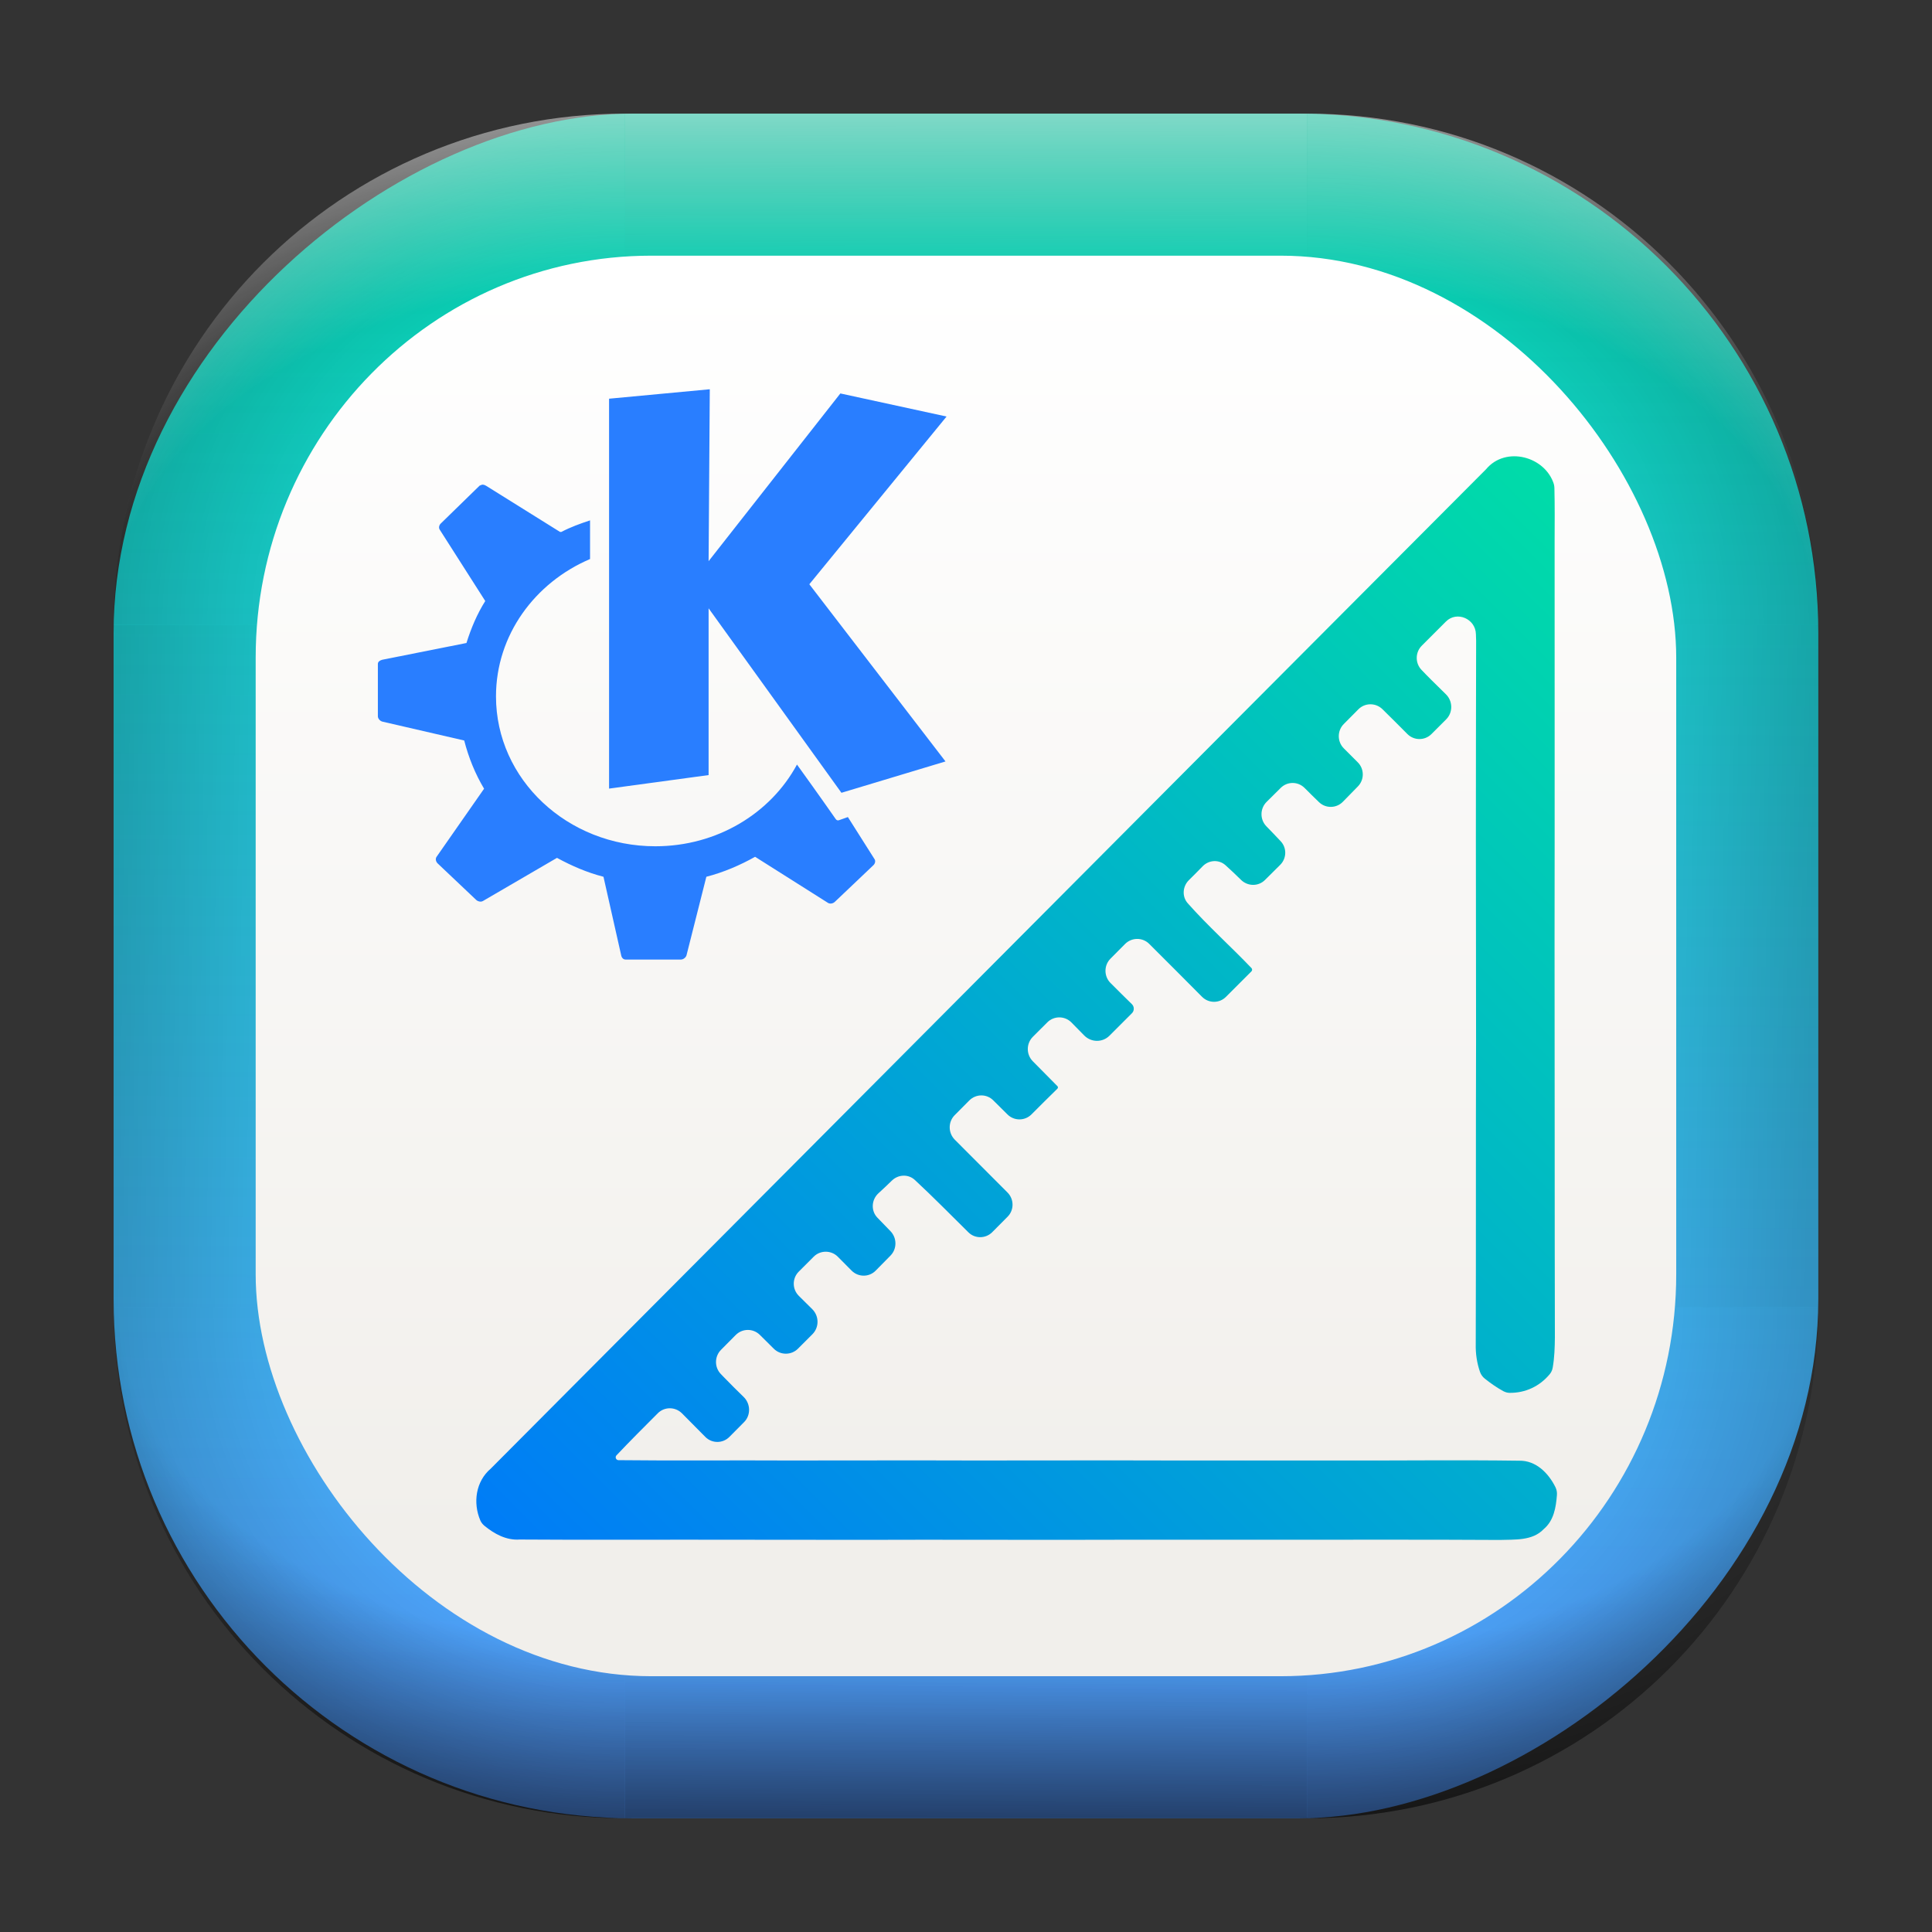 <?xml version="1.0" encoding="UTF-8" standalone="no"?>
<svg
   width="68"
   height="68"
   viewBox="0 0 17.992 17.992"
   version="1.1"
   id="svg1114"
   inkscape:version="1.3.2 (091e20ef0f, 2023-11-25)"
   sodipodi:docname="kruler.svg"
   xmlns:inkscape="http://www.inkscape.org/namespaces/inkscape"
   xmlns:sodipodi="http://sodipodi.sourceforge.net/DTD/sodipodi-0.dtd"
   xmlns:xlink="http://www.w3.org/1999/xlink"
   xmlns="http://www.w3.org/2000/svg"
   xmlns:svg="http://www.w3.org/2000/svg"
   xmlns:rdf="http://www.w3.org/1999/02/22-rdf-syntax-ns#"
   xmlns:cc="http://creativecommons.org/ns#"
   xmlns:dc="http://purl.org/dc/elements/1.1/">
  <rect x="0" y="0" width="17.992" height="17.992" fill="#333333" stroke="none"/>
  <style
     type="text/css"
     id="current-color-scheme">.ColorScheme-Highlight { color:#5599ff; }
</style>
  <defs
     id="defs1108">
    <linearGradient
       id="linearGradient12"
       inkscape:collect="always">
      <stop
         style="stop-color:#ffffff;stop-opacity:0;"
         offset="0"
         id="stop10" />
      <stop
         id="stop11"
         offset="0.659"
         style="stop-color:#ffffff;stop-opacity:0" />
      <stop
         style="stop-color:#ffffff;stop-opacity:1;"
         offset="1"
         id="stop12" />
    </linearGradient>
    <linearGradient
       id="linearGradient9"
       inkscape:collect="always">
      <stop
         style="stop-color:#000000;stop-opacity:0;"
         offset="0"
         id="stop1" />
      <stop
         id="stop8"
         offset="0.661"
         style="stop-color:#000000;stop-opacity:0" />
      <stop
         style="stop-color:#000000;stop-opacity:1;"
         offset="1"
         id="stop9" />
    </linearGradient>
    <linearGradient
       id="linearGradient7"
       inkscape:collect="always">
      <stop
         style="stop-color:#000000;stop-opacity:0;"
         offset="0"
         id="stop5" />
      <stop
         id="stop6"
         offset="0.659"
         style="stop-color:#000000;stop-opacity:0" />
      <stop
         style="stop-color:#000000;stop-opacity:1;"
         offset="1"
         id="stop7" />
    </linearGradient>
    <linearGradient
       id="linearGradient4"
       inkscape:collect="always">
      <stop
         style="stop-color:#000000;stop-opacity:0;"
         offset="0"
         id="stop2" />
      <stop
         id="stop3"
         offset="0.671"
         style="stop-color:#000000;stop-opacity:0" />
      <stop
         style="stop-color:#000000;stop-opacity:1;"
         offset="1"
         id="stop4" />
    </linearGradient>
    <linearGradient
       inkscape:collect="always"
       id="linearGradient899">
      <stop
         style="stop-color:#00d4aa;stop-opacity:1;"
         offset="0"
         id="stop895" />
      <stop
         style="stop-color:#5599ff;stop-opacity:1;"
         offset="1"
         id="stop897" />
    </linearGradient>
    <linearGradient
       id="linearGradient1167"
       x1="40.752"
       x2="40.752"
       y1="28.508"
       y2="17.206"
       gradientUnits="userSpaceOnUse">
      <stop
         style="stop-color:#84fb6e;stop-opacity:1"
         stop-color="#0ab816"
         offset="0"
         id="stop1163" />
      <stop
         style="stop-color:#0dd41a;stop-opacity:1"
         stop-color="#0cf36c"
         offset="1"
         id="stop1165" />
    </linearGradient>
    <linearGradient
       id="cornerBevel"
       inkscape:collect="always">
      <stop
         style="stop-color:#000000;stop-opacity:0;"
         offset="0"
         id="stop2663" />
      <stop
         id="stop2671"
         offset="0.667"
         style="stop-color:#000000;stop-opacity:0" />
      <stop
         style="stop-color:#000000;stop-opacity:1;"
         offset="1"
         id="stop2661" />
    </linearGradient>
    <linearGradient
       id="bevel"
       inkscape:collect="always">
      <stop
         id="stop2685"
         offset="0"
         style="stop-color:#000000;stop-opacity:1;" />
      <stop
         id="stop2687"
         offset="1"
         style="stop-color:#000000;stop-opacity:0;" />
    </linearGradient>
    <linearGradient
       id="highlightCorner"
       inkscape:collect="always">
      <stop
         style="stop-color:#ffffff;stop-opacity:0;"
         offset="0"
         id="stop2613" />
      <stop
         id="stop2621"
         offset="0.667"
         style="stop-color:#ffffff;stop-opacity:0" />
      <stop
         style="stop-color:#ffffff;stop-opacity:1;"
         offset="1"
         id="stop2611" />
    </linearGradient>
    <linearGradient
       inkscape:collect="always"
       id="highlight">
      <stop
         style="stop-color:#ffffff;stop-opacity:1;"
         offset="0"
         id="stop2921" />
      <stop
         style="stop-color:#ffffff;stop-opacity:0;"
         offset="1"
         id="stop2923" />
    </linearGradient>
    <radialGradient
       inkscape:collect="always"
       xlink:href="#highlightCorner"
       id="radialGradient15"
       gradientUnits="userSpaceOnUse"
       gradientTransform="matrix(0.043,-12.079,17.934,0.064,14.524,-50.374)"
       cx="-4.58"
       cy="-0.502"
       fx="-4.58"
       fy="-0.502"
       r="0.397" />
    <linearGradient
       inkscape:collect="always"
       xlink:href="#highlight"
       id="linearGradient15"
       gradientUnits="userSpaceOnUse"
       x1="-3.845"
       y1="-1.153"
       x2="-3.845"
       y2="-0.895"
       gradientTransform="matrix(6.092,0,0,6.092,32.229,7.154)" />
    <radialGradient
       inkscape:collect="always"
       xlink:href="#linearGradient12"
       id="radialGradient17"
       gradientUnits="userSpaceOnUse"
       gradientTransform="matrix(-0.022,-12.045,-17.968,0.034,1.664,-50.223)"
       cx="-4.575"
       cy="-0.553"
       fx="-4.575"
       fy="-0.553"
       r="0.397" />
    <radialGradient
       inkscape:collect="always"
       xlink:href="#linearGradient7"
       id="radialGradient18"
       gradientUnits="userSpaceOnUse"
       gradientTransform="matrix(0.065,12.1,17.934,-0.096,14.61,64.748)"
       cx="-4.428"
       cy="-0.501"
       fx="-4.428"
       fy="-0.501"
       r="0.397" />
    <linearGradient
       inkscape:collect="always"
       xlink:href="#bevel"
       id="linearGradient18"
       gradientUnits="userSpaceOnUse"
       x1="-3.842"
       y1="-1.451"
       x2="-3.841"
       y2="-1.197"
       gradientTransform="matrix(6.092,0,0,6.092,32.229,-7.154)" />
    <radialGradient
       inkscape:collect="always"
       xlink:href="#linearGradient4"
       id="radialGradient20"
       gradientUnits="userSpaceOnUse"
       gradientTransform="matrix(-0.01,11.991,-17.967,-0.015,1.735,64.306)"
       cx="-4.424"
       cy="-0.55"
       fx="-4.424"
       fy="-0.55"
       r="0.397" />
    <radialGradient
       inkscape:collect="always"
       xlink:href="#cornerBevel"
       id="radialGradient25"
       gradientUnits="userSpaceOnUse"
       gradientTransform="matrix(12.185,0,0,12.185,59.631,10.378)"
       cx="-4.457"
       cy="-0.449"
       fx="-4.457"
       fy="-0.449"
       r="0.397" />
    <linearGradient
       inkscape:collect="always"
       xlink:href="#bevel"
       id="linearGradient25"
       gradientUnits="userSpaceOnUse"
       x1="-3.849"
       y1="-1.146"
       x2="-3.846"
       y2="-0.891"
       gradientTransform="matrix(6.092,0,0,6.092,32.229,7.154)" />
    <radialGradient
       inkscape:collect="always"
       xlink:href="#cornerBevel"
       id="radialGradient29"
       gradientUnits="userSpaceOnUse"
       gradientTransform="matrix(0,-12.185,12.185,0,11.274,-44.428)"
       cx="-4.571"
       cy="-0.487"
       fx="-4.571"
       fy="-0.487"
       r="0.397" />
    <radialGradient
       inkscape:collect="always"
       xlink:href="#cornerBevel"
       id="radialGradient30"
       gradientUnits="userSpaceOnUse"
       gradientTransform="matrix(-12.185,-0.049,0.048,-11.942,-43.502,3.852)"
       cx="-4.534"
       cy="-0.603"
       fx="-4.534"
       fy="-0.603"
       r="0.397" />
    <radialGradient
       inkscape:collect="always"
       xlink:href="#linearGradient9"
       id="radialGradient31"
       gradientUnits="userSpaceOnUse"
       gradientTransform="matrix(0,-12.152,11.979,0,18.476,-48.771)"
       cx="-4.418"
       cy="-0.565"
       fx="-4.418"
       fy="-0.565"
       r="0.397" />
    <linearGradient
       inkscape:collect="always"
       xlink:href="#bevel"
       id="linearGradient34"
       gradientUnits="userSpaceOnUse"
       x1="-3.997"
       y1="-1.222"
       x2="-4"
       y2="-0.967"
       gradientTransform="matrix(6.092,0,0,6.092,17.025,8.05)" />
    <linearGradient
       inkscape:collect="always"
       xlink:href="#bevel"
       id="linearGradient35"
       gradientUnits="userSpaceOnUse"
       x1="-4.092"
       y1="-1.449"
       x2="-4.095"
       y2="-1.197"
       gradientTransform="matrix(6.092,0,0,6.092,16.129,-7.154)" />
    <linearGradient
       inkscape:collect="always"
       xlink:href="#bevel"
       id="linearGradient36"
       gradientUnits="userSpaceOnUse"
       x1="-3.873"
       y1="-1.372"
       x2="-3.877"
       y2="-1.116"
       gradientTransform="matrix(6.092,0,0,6.092,31.333,-8.05)" />
    <linearGradient
       id="paint2_linear_77:3-7"
       x1="79.398"
       y1="-197.844"
       x2="82.901"
       y2="-199.978"
       gradientUnits="userSpaceOnUse"
       gradientTransform="matrix(1.925,0,0,1.731,-40.887,399.617)">
      <stop
         stop-color="#EBFAFF"
         stop-opacity="0.1"
         id="stop29-5-7"
         offset="0"
         style="stop-color:#c3c3c3;stop-opacity:1;" />
      <stop
         offset="1"
         stop-color="#70A9FF"
         stop-opacity="0.5"
         id="stop30-0-1"
         style="stop-color:#05c7ff;stop-opacity:0.8;" />
    </linearGradient>
    <linearGradient
       inkscape:collect="always"
       xlink:href="#linearGradient899"
       id="linearGradient926"
       x1="0.989"
       y1="-9.341"
       x2="16.919"
       y2="-9.225"
       gradientUnits="userSpaceOnUse"
       gradientTransform="translate(-0.926,0.476)" />
    <linearGradient
       id="a"
       x1="7.937"
       x2="7.937"
       y1="15.081"
       y2="1.852"
       gradientTransform="matrix(0.893,0,0,0.893,0.908,0.915)"
       gradientUnits="userSpaceOnUse">
      <stop
         offset="0"
         stop-color="#f1efeb"
         id="stop1-3" />
      <stop
         offset="1"
         stop-color="#fff"
         id="stop2-3" />
    </linearGradient>
    <linearGradient
       id="_lgradient_0"
       x1="-1.754"
       y1="1.543"
       x2="1.114"
       y2="-0.608"
       gradientTransform="matrix(1.014,0,0,4.058,5.484,5.379)"
       gradientUnits="userSpaceOnUse">
      <stop
         offset="0"
         stop-opacity="1"
         style="stop-color:#8e79ff;stop-opacity:1;"
         id="stop1-3-3" />
      <stop
         offset="51.739%"
         stop-opacity="1"
         style="stop-color:rgb(32,189,255)"
         id="stop2-9" />
      <stop
         offset="0.967"
         stop-opacity="1"
         style="stop-color:rgb(165,254,203)"
         id="stop3-6" />
    </linearGradient>
    <linearGradient
       id="_lgradient_1"
       x1="0.194"
       y1="0.5"
       x2="2.185"
       y2="0.5"
       gradientTransform="matrix(3.455,0,0,4.058,5.681,5.379)"
       gradientUnits="userSpaceOnUse">
      <stop
         offset="0%"
         stop-opacity="1"
         style="stop-color:rgb(67,233,123)"
         id="stop4-5" />
      <stop
         offset="0.519"
         stop-opacity="1"
         style="stop-color:#06ceab;stop-opacity:1"
         id="stop5-7" />
    </linearGradient>
    <linearGradient
       id="paint0_linear"
       x1="9.272"
       y1="53.834"
       x2="53.869"
       y2="9.066"
       gradientUnits="userSpaceOnUse"
       gradientTransform="matrix(0.265,0,0,0.265,9.7352942e-8,1.7850882e-5)">
      <stop
         stop-color="#0072FF"
         id="stop4-36" />
      <stop
         offset="1"
         stop-color="#00E5A1"
         id="stop6-7" />
    </linearGradient>
  </defs>
  <sodipodi:namedview
     id="base"
     pagecolor="#e2e2e2"
     bordercolor="#666666"
     borderopacity="1.0"
     inkscape:pageopacity="0"
     inkscape:pageshadow="2"
     inkscape:zoom="9.7248729"
     inkscape:cx="33.933605"
     inkscape:cy="38.663744"
     inkscape:document-units="px"
     inkscape:current-layer="layer1"
     inkscape:document-rotation="0"
     showgrid="true"
     units="px"
     inkscape:window-width="1920"
     inkscape:window-height="990"
     inkscape:window-x="0"
     inkscape:window-y="0"
     inkscape:window-maximized="1"
     inkscape:object-paths="true"
     inkscape:snap-grids="true"
     inkscape:snap-intersection-paths="true"
     inkscape:snap-smooth-nodes="true"
     inkscape:snap-midpoints="true"
     inkscape:showpageshadow="2"
     inkscape:pagecheckerboard="0"
     inkscape:deskcolor="#d1d1d1">
    <inkscape:grid
       id="grid2"
       units="px"
       originx="0"
       originy="0"
       spacingx="0.265"
       spacingy="0.265"
       empcolor="#0099e5"
       empopacity="0.302"
       color="#0099e5"
       opacity="0.149"
       empspacing="5"
       dotted="false"
       gridanglex="30"
       gridanglez="30"
       visible="true" />
  </sodipodi:namedview>
  <g
     inkscape:label="Layer 1"
     inkscape:groupmode="layer"
     id="layer1">
    <g
       id="g918"
       transform="translate(0.476,0.926)">
      <rect
         ry="4.836"
         rx="4.836"
         style="fill:url(#linearGradient926);fill-opacity:1;stroke-width:6.092"
         x="0.132"
         y="-16.457"
         width="15.875"
         height="15.875"
         id="use1056"
         transform="rotate(90)"
         class="ColorScheme-Highlight" />
      <path
         d="m 5.345,0.132 c -2.638,0 -4.762,2.124 -4.762,4.762 H 5.345 Z"
         style="opacity:0.15;fill:url(#radialGradient25);fill-opacity:1;stroke-width:6.092"
         id="path20" />
      <rect
         y="0.132"
         x="5.345"
         height="1.587"
         width="6.35"
         id="rect20"
         style="opacity:0.15;fill:url(#linearGradient25);fill-opacity:1;stroke-width:4.836;stroke-linecap:round;stroke-linejoin:round;paint-order:stroke fill markers" />
      <path
         d="m 0.582,11.245 c 0,2.638 2.124,4.762 4.762,4.762 v -4.762 z"
         style="opacity:0.15;fill:url(#radialGradient29);fill-opacity:1;stroke-width:6.092"
         id="use20" />
      <rect
         y="0.582"
         x="-11.245"
         height="1.587"
         width="6.35"
         id="use21"
         style="opacity:0.15;fill:url(#linearGradient34);fill-opacity:1;stroke-width:4.836;stroke-linecap:round;stroke-linejoin:round;paint-order:stroke fill markers"
         transform="rotate(-90)" />
      <path
         d="m 11.695,16.007 c 2.638,0 4.763,-2.124 4.763,-4.762 h -4.763 z"
         style="opacity:0.15;fill:url(#radialGradient30);fill-opacity:1;stroke-width:6.092"
         id="use22" />
      <rect
         y="-16.007"
         x="-11.695"
         height="1.587"
         width="6.35"
         id="use23"
         style="opacity:0.15;fill:url(#linearGradient35);fill-opacity:1;stroke-width:4.836;stroke-linecap:round;stroke-linejoin:round;paint-order:stroke fill markers"
         transform="scale(-1)" />
      <path
         d="m 16.457,4.895 c 0,-2.638 -2.124,-4.762 -4.763,-4.762 V 4.895 Z"
         style="opacity:0.15;fill:url(#radialGradient31);fill-opacity:1;stroke-width:6.092"
         id="use24" />
      <rect
         y="-16.457"
         x="4.895"
         height="1.587"
         width="6.35"
         id="use25"
         style="opacity:0.15;fill:url(#linearGradient36);fill-opacity:1;stroke-width:4.836;stroke-linecap:round;stroke-linejoin:round;paint-order:stroke fill markers"
         transform="rotate(90)" />
      <path
         d="m 5.345,0.132 c -2.638,0 -4.763,2.124 -4.763,4.762 H 5.345 Z"
         style="opacity:0.5;fill:url(#radialGradient15);fill-opacity:1;stroke-width:6.092"
         id="path14" />
      <rect
         y="0.132"
         x="5.345"
         height="1.587"
         width="6.35"
         id="rect14"
         style="opacity:0.5;fill:url(#linearGradient15);fill-opacity:1;stroke-width:4.836;stroke-linecap:round;stroke-linejoin:round;paint-order:stroke fill markers" />
      <path
         d="m 11.695,0.132 c 2.638,0 4.763,2.124 4.763,4.762 h -4.763 z"
         style="opacity:0.5;fill:url(#radialGradient17);fill-opacity:1;stroke-width:6.092"
         id="use14" />
      <path
         id="path17"
         style="opacity:0.5;fill:url(#radialGradient18);fill-opacity:1;stroke-width:6.092"
         d="m 5.345,16.007 c -2.638,0 -4.763,-2.124 -4.763,-4.763 h 4.763 z" />
      <rect
         style="opacity:0.5;fill:url(#linearGradient18);fill-opacity:1;stroke-width:4.836;stroke-linecap:round;stroke-linejoin:round;paint-order:stroke fill markers"
         id="rect17"
         width="6.35"
         height="1.587"
         x="5.345"
         y="-16.007"
         transform="scale(1,-1)" />
      <path
         id="use17"
         style="opacity:0.5;fill:url(#radialGradient20);fill-opacity:1;stroke-width:6.092"
         d="m 11.695,16.007 c 2.638,0 4.763,-2.124 4.763,-4.763 h -4.763 z" />
    </g>
    <rect
       width="13.229"
       height="13.229"
       x="2.381"
       y="2.381"
       fill="url(#a)"
       rx="3.685"
       ry="3.743"
       id="rect2"
       style="fill:url(#a);stroke-width:0.265" />
    <path
       d="M 14.472,4.513 C 14.393,4.25 14.022,4.15 13.839,4.37 10.747,7.471 7.66,10.575 4.57,13.677 c -0.14,0.119 -0.167,0.318 -0.097,0.482 0.008,0.019 0.021,0.035 0.037,0.049 0.094,0.077 0.205,0.138 0.33,0.129 0.675,0.005 1.349,0 2.024,0.002 0.578,0 1.157,0.002 1.734,0 h 0.002 c 0.62,0 1.239,0.002 1.859,0 0.484,0 0.968,1.8e-5 1.452,0 0.685,0 1.37,-0.002 2.055,0.002 0.139,-0.005 0.305,0.01 0.41,-0.101 0.094,-0.079 0.114,-0.201 0.123,-0.317 0.002,-0.025 -0.002,-0.049 -0.013,-0.072 -0.065,-0.132 -0.182,-0.251 -0.338,-0.248 -0.573,-0.008 -1.147,1.7e-5 -1.72,-0.002 -0.496,0 -0.992,0 -1.487,0 -0.621,-0.002 -1.242,0 -1.864,0 -0.579,-0.002 -1.158,0 -1.736,0 -0.527,-0.003 -1.054,0.003 -1.581,-0.003 -0.023,0 -0.035,-0.028 -0.019,-0.045 0.126,-0.133 0.255,-0.262 0.384,-0.391 0.062,-0.063 0.163,-0.063 0.226,-6.5e-5 0.072,0.073 0.145,0.146 0.217,0.219 0.062,0.063 0.163,0.063 0.225,0 0.046,-0.046 0.091,-0.092 0.137,-0.138 0.064,-0.065 0.06,-0.171 -0.005,-0.234 -0.063,-0.061 -0.125,-0.123 -0.186,-0.186 l -0.026,-0.027 c -0.061,-0.063 -0.06,-0.164 0.002,-0.226 l 0.137,-0.138 c 0.062,-0.062 0.161,-0.062 0.223,-0.002 0.044,0.043 0.087,0.086 0.131,0.13 0.062,0.062 0.163,0.062 0.225,0 0.045,-0.045 0.089,-0.089 0.134,-0.134 0.065,-0.064 0.064,-0.17 -5.886e-4,-0.234 -0.035,-0.035 -0.07,-0.069 -0.105,-0.104 l -0.021,-0.021 c -0.062,-0.062 -0.062,-0.163 4.15e-4,-0.225 0.046,-0.046 0.092,-0.092 0.139,-0.139 0.062,-0.062 0.163,-0.061 0.224,0 0.043,0.043 0.086,0.087 0.129,0.13 0.062,0.062 0.162,0.063 0.224,0 0.046,-0.046 0.092,-0.093 0.138,-0.14 0.062,-0.063 0.061,-0.165 -6.682e-4,-0.228 -0.041,-0.042 -0.082,-0.084 -0.122,-0.126 -0.061,-0.064 -0.055,-0.166 0.01,-0.226 0.05,-0.046 0.082,-0.076 0.125,-0.118 0.06,-0.059 0.155,-0.063 0.216,-0.005 0.167,0.155 0.335,0.326 0.497,0.486 0.061,0.061 0.16,0.06 0.221,0 0.049,-0.049 0.097,-0.097 0.145,-0.146 0.061,-0.062 0.06,-0.162 -0.001,-0.224 -0.162,-0.163 -0.325,-0.326 -0.488,-0.489 l -0.004,-0.004 c -0.062,-0.063 -0.063,-0.165 -3.248e-4,-0.228 l 0.136,-0.137 c 0.062,-0.062 0.162,-0.063 0.224,0 0.042,0.041 0.083,0.083 0.125,0.124 l 0.006,0.006 c 0.062,0.062 0.162,0.062 0.224,1.5e-5 0.08,-0.08 0.161,-0.161 0.242,-0.24 0.006,-0.007 0.006,-0.017 -3.498e-4,-0.023 C 9.77,10.036 9.694,9.959 9.618,9.883 9.556,9.82 9.556,9.719 9.618,9.656 L 9.753,9.521 c 0.062,-0.062 0.162,-0.062 0.224,0 0.04,0.04 0.079,0.08 0.118,0.12 0.064,0.067 0.17,0.07 0.236,0.005 0.07,-0.07 0.14,-0.14 0.21,-0.21 0.024,-0.024 0.023,-0.062 -4.92e-4,-0.085 -0.064,-0.063 -0.129,-0.126 -0.192,-0.19 l -0.007,-0.007 c -0.062,-0.062 -0.062,-0.164 -3.02e-4,-0.226 0.045,-0.046 0.091,-0.091 0.136,-0.137 0.062,-0.062 0.162,-0.063 0.224,-0.002 0.165,0.164 0.329,0.329 0.493,0.494 0.062,0.062 0.162,0.062 0.223,-4.72e-5 l 0.006,-0.006 c 0.077,-0.077 0.155,-0.154 0.232,-0.232 0.007,-0.008 0.007,-0.021 -1.7e-5,-0.029 -0.195,-0.204 -0.407,-0.393 -0.594,-0.604 -0.055,-0.062 -0.049,-0.156 0.01,-0.215 0.043,-0.043 0.087,-0.086 0.129,-0.13 0.058,-0.059 0.151,-0.065 0.213,-0.009 0.049,0.044 0.096,0.089 0.143,0.135 0.062,0.062 0.162,0.064 0.224,0.002 0.048,-0.047 0.095,-0.094 0.142,-0.141 0.06,-0.06 0.063,-0.157 0.005,-0.219 -0.044,-0.047 -0.088,-0.093 -0.133,-0.139 -0.062,-0.063 -0.062,-0.165 0.001,-0.228 0.041,-0.04 0.081,-0.081 0.122,-0.121 l 0.009,-0.009 c 0.062,-0.062 0.161,-0.062 0.223,0 0.044,0.044 0.088,0.088 0.133,0.131 0.063,0.062 0.164,0.06 0.225,-0.004 0.046,-0.047 0.092,-0.094 0.138,-0.141 0.062,-0.063 0.061,-0.164 -0.002,-0.226 l -0.071,-0.071 -0.058,-0.058 c -0.062,-0.062 -0.062,-0.164 -5.54e-4,-0.226 l 0.008,-0.008 c 0.043,-0.043 0.085,-0.086 0.128,-0.129 0.061,-0.062 0.161,-0.063 0.224,-0.002 0.078,0.077 0.156,0.154 0.233,0.232 0.062,0.062 0.162,0.062 0.224,7.99e-5 0.046,-0.046 0.091,-0.091 0.137,-0.137 0.065,-0.065 0.062,-0.171 -0.003,-0.234 -0.044,-0.043 -0.088,-0.086 -0.131,-0.129 -0.032,-0.032 -0.064,-0.064 -0.095,-0.097 -0.061,-0.063 -0.06,-0.164 0.002,-0.226 0.075,-0.075 0.15,-0.15 0.225,-0.225 0.101,-0.101 0.276,-0.026 0.279,0.118 3.99e-4,0.02 0.001,0.04 0.002,0.06 -0.003,1.238 -0.003,2.476 -6e-4,3.713 -0.003,0.947 0,1.893 -0.003,2.839 -0.002,0.088 0.011,0.176 0.04,0.259 0.009,0.025 0.025,0.047 0.046,0.063 0.054,0.043 0.111,0.083 0.172,0.116 0.018,0.009 0.037,0.015 0.057,0.015 0.147,0.002 0.281,-0.061 0.375,-0.175 0.014,-0.017 0.023,-0.038 0.027,-0.061 0.016,-0.092 0.019,-0.186 0.02,-0.279 -0.003,-1.231 -0.001,-2.462 -0.003,-3.693 0.002,-1.242 0,-2.483 5.94e-4,-3.725 6.04e-4,-0.165 0.002,-0.329 -0.002,-0.494 -2.23e-4,-0.012 -0.002,-0.023 -0.005,-0.035 z"
       fill="url(#paint0_linear)"
       id="path2"
       style="fill:url(#paint0_linear);stroke-width:0.265" />
    <path
       color-rendering="auto"
       shape-rendering="auto"
       image-rendering="auto"
       text-rendering="auto"
       d="m 6.61,3.625 -0.938,0.088 V 7.344 L 6.599,7.218 V 5.665 L 7.836,7.383 8.805,7.091 7.537,5.441 8.815,3.879 7.826,3.664 6.599,5.226 Z M 4.497,4.513 c -0.009,0 -0.023,0.006 -0.031,0.01 l -0.361,0.352 c -0.016,0.015 -0.022,0.041 -0.009,0.059 L 4.519,5.597 C 4.443,5.718 4.387,5.85 4.344,5.988 L 3.56,6.144 c -0.022,0.006 -0.041,0.018 -0.041,0.039 v 0.488 c 0,0.021 0.02,0.043 0.041,0.049 l 0.763,0.176 c 0.041,0.159 0.102,0.31 0.185,0.449 l -0.443,0.635 c -0.012,0.018 -0.006,0.043 0.009,0.059 l 0.361,0.342 c 0.016,0.014 0.043,0.021 0.062,0.01 L 5.187,7.989 c 0.136,0.074 0.278,0.136 0.433,0.176 l 0.165,0.732 c 0.004,0.021 0.019,0.039 0.041,0.039 h 0.515 c 0.022,0 0.046,-0.019 0.052,-0.039 L 6.578,8.165 C 6.738,8.124 6.893,8.057 7.032,7.979 l 0.68,0.43 c 0.019,0.011 0.046,0.005 0.062,-0.01 L 8.134,8.057 c 0.016,-0.015 0.022,-0.041 0.009,-0.058 l -0.247,-0.39 -0.082,0.029 c -0.012,0.005 -0.024,0 -0.031,-0.01 0,0 -0.156,-0.224 -0.361,-0.508 -0.245,0.454 -0.744,0.761 -1.319,0.761 -0.818,0 -1.484,-0.622 -1.484,-1.396 0,-0.57 0.361,-1.059 0.876,-1.279 V 4.846 c -0.094,0.031 -0.182,0.063 -0.268,0.108 0,0 -0.011,0 -0.011,0 L 4.527,4.524 C 4.516,4.518 4.506,4.513 4.496,4.514"
       id="path29-3-5"
       style="fill:#297eff;fill-opacity:1;stroke-width:1" />
  </g>
</svg>
